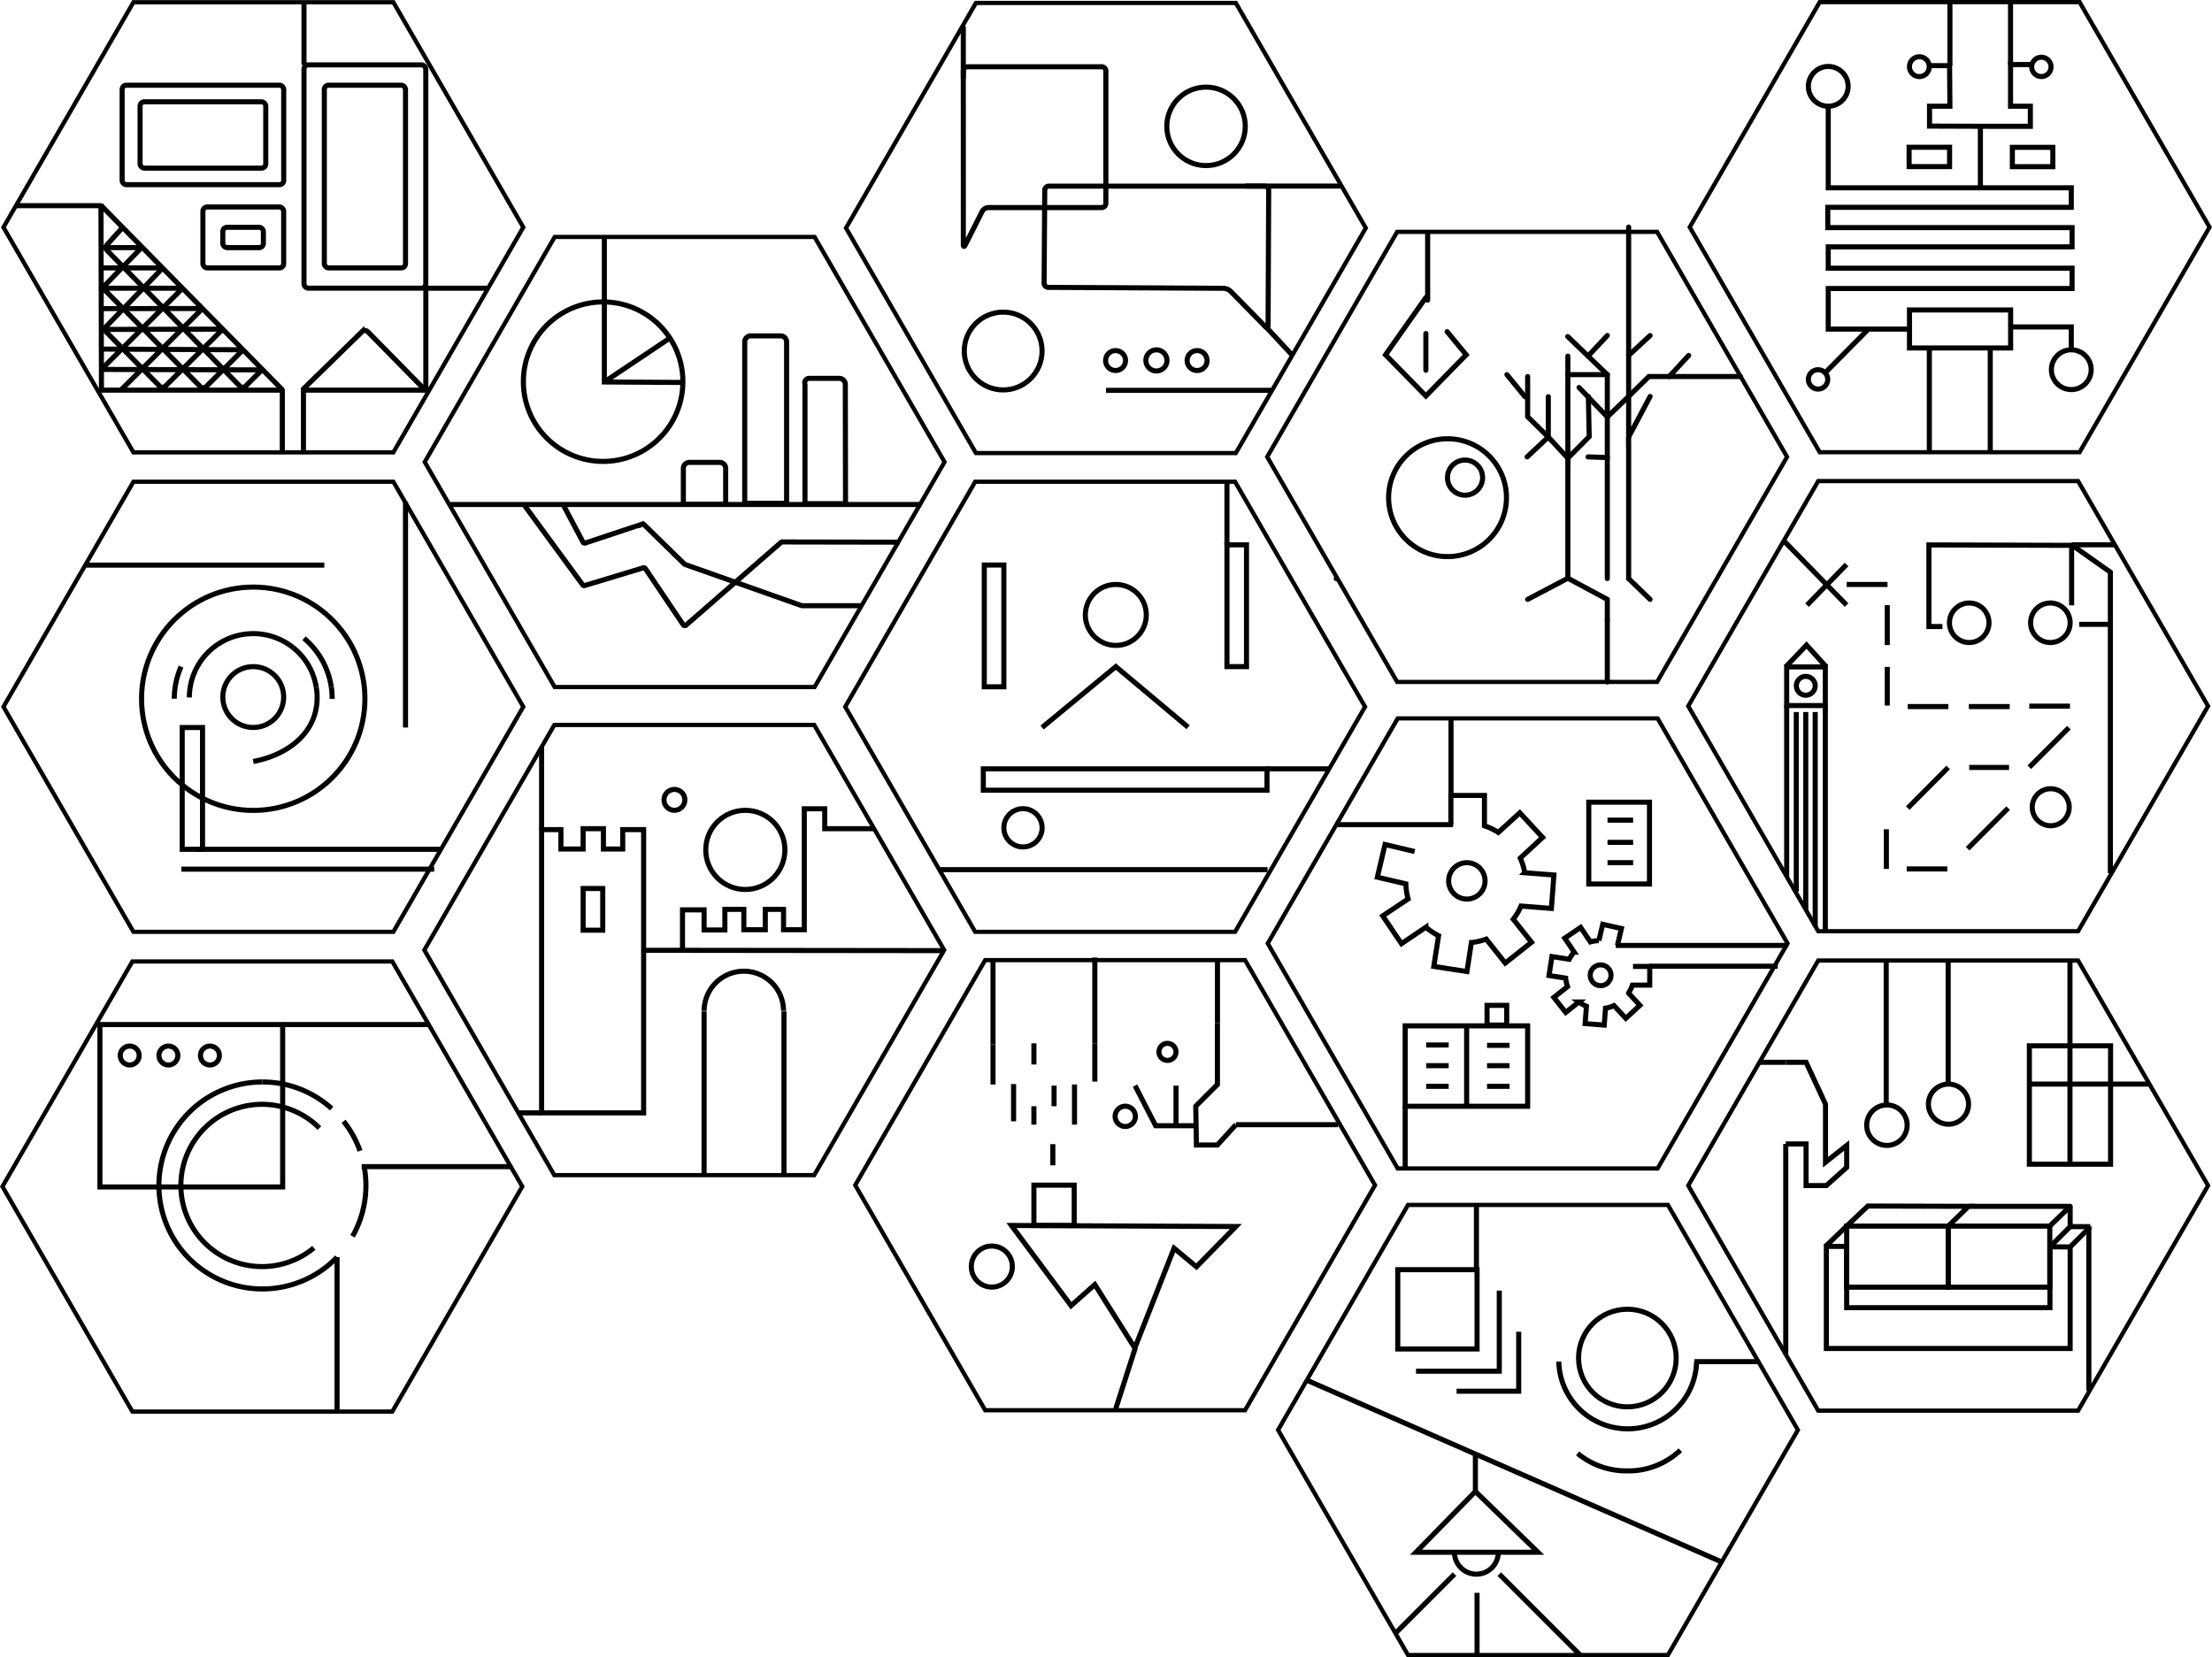 <svg xmlns="http://www.w3.org/2000/svg" viewBox="0 0 522.52 391.51">
  <defs>
    <style>
      .cls-1, .cls-2, .cls-3, .cls-4 {
        fill: none;
        stroke: #000;
      }

      .cls-1, .cls-2, .cls-4 {
        stroke-miterlimit: 10;
      }

      .cls-2, .cls-3, .cls-4 {
        stroke-width: 1.2px;
      }

      .cls-3 {
        stroke-linejoin: round;
      }

      .cls-4 {
        stroke-linecap: round;
      }
    </style>
  </defs>
  <g id="cci">
    <g>
      <polygon class="cls-1" points="92.67 227.15 31.27 227.15 0.58 280.32 31.27 333.49 92.67 333.49 123.37 280.32 92.67 227.15"/>
      <path class="cls-2" d="M75.22,295.49a19.17,19.17,0,1,1,1.3-28.3" transform="translate(-1.07 -0.68)"/>
      <path class="cls-2" d="M80.69,297.69A24.45,24.45,0,1,1,63.06,256.3" transform="translate(-1.07 -0.68)"/>
      <path class="cls-2" d="M80.69,297.69" transform="translate(-1.07 -0.68)"/>
      <path class="cls-2" d="M87.1,276.31a24.36,24.36,0,0,1-2.75,16.45" transform="translate(-1.07 -0.68)"/>
      <path class="cls-2" d="M87.1,276.31" transform="translate(-1.07 -0.68)"/>
      <path class="cls-2" d="M86.11,272.58" transform="translate(-1.07 -0.68)"/>
      <path class="cls-2" d="M82.23,265.58a24.43,24.43,0,0,1,3.88,7" transform="translate(-1.07 -0.68)"/>
      <path class="cls-2" d="M63.06,256.3a24.33,24.33,0,0,1,16.36,6.29" transform="translate(-1.07 -0.68)"/>
      <line class="cls-2" x1="85.44" y1="275.62" x2="120.66" y2="275.62"/>
      <line class="cls-2" x1="79.62" y1="297" x2="79.62" y2="333.49"/>
      <rect class="cls-2" x="23.6" y="242.05" width="43.17" height="38.37"/>
      <circle class="cls-2" cx="30.64" cy="249.37" r="2.24"/>
      <circle class="cls-2" cx="39.78" cy="249.37" r="2.24"/>
      <circle class="cls-2" cx="49.59" cy="249.37" r="2.24"/>
      <line class="cls-2" x1="67.11" y1="242.05" x2="101.28" y2="242.05"/>
    </g>
  </g>
  <g id="monstermotion">
    <g>
      <polygon class="cls-1" points="394 284.67 332.6 284.67 301.91 337.84 332.6 391.01 394 391.01 424.7 337.84 394 284.67"/>
      <rect class="cls-2" x="330.18" y="299.97" width="18.73" height="18.73"/>
      <polyline class="cls-2" points="334.49 323.95 354.16 323.95 354.16 304.91"/>
      <polyline class="cls-2" points="344.08 328.68 358.75 328.68 358.75 314.63"/>
      <circle class="cls-2" cx="384.42" cy="320.84" r="11.53"/>
      <path class="cls-2" d="M401.84,322.37a16.28,16.28,0,0,1-32.55,0" transform="translate(-1.07 -0.68)"/>
      <path class="cls-2" d="M398,343.3a17.73,17.73,0,0,1-12.53,4.88,18,18,0,0,1-11.73-4.13" transform="translate(-1.07 -0.68)"/>
      <path class="cls-2" d="M355,367.4a5.18,5.18,0,1,1-10.36,0" transform="translate(-1.07 -0.68)"/>
      <line class="cls-2" x1="308.43" y1="325.96" x2="406.69" y2="369.02"/>
      <polygon class="cls-2" points="348.52 352.36 334.49 366.72 363.3 366.72 348.52 352.36"/>
      <line class="cls-2" x1="348.52" y1="352.36" x2="348.52" y2="343.7"/>
      <line class="cls-2" x1="400.27" y1="321.69" x2="415.37" y2="321.69"/>
      <line class="cls-2" x1="354.16" y1="371.89" x2="373.23" y2="390.97"/>
      <line class="cls-2" x1="343.58" y1="371.89" x2="329.5" y2="385.98"/>
      <line class="cls-2" x1="348.91" y1="376.31" x2="348.91" y2="391.01"/>
      <line class="cls-2" x1="348.76" y1="284.67" x2="348.76" y2="299.97"/>
    </g>
  </g>
  <g id="taxepro">
    <g>
      <polygon class="cls-1" points="391.56 169.72 330.17 169.72 299.47 222.89 330.17 276.06 391.56 276.06 422.26 222.89 391.56 169.72"/>
      <path class="cls-2" d="M335.24,201.85" transform="translate(-1.07 -0.68)"/>
      <path class="cls-2" d="M335.24,201.85l-7-1.65-1.81,7.72,6.74,1.58a14.44,14.44,0,0,0,.53,3.56l-6,4,4.43,6.57,5.76-3.89a14.7,14.7,0,0,0,3,2L339.76,229l7.83,1.21,1.06-6.86a14.5,14.5,0,0,0,3.5-.8l4.49,5.66,6.21-4.92-4.31-5.44a14,14,0,0,0,1.82-3.11l7.18.56.6-7.9-6.89-.53a14.33,14.33,0,0,0-1.06-3.46l5.27-4.88-5.38-5.82L355,197.35a14.28,14.28,0,0,0-3.27-1.57v-7.17h-7.93v6.9" transform="translate(-1.07 -0.68)"/>
      <circle class="cls-2" cx="346.5" cy="208.11" r="4.3"/>
      <path class="cls-2" d="M383.14,224.05l.94-4-4.41-1-.91,3.85a8,8,0,0,0-2,.31l-2.31-3.42-3.75,2.53,2.22,3.29a7.63,7.63,0,0,0-1.16,1.7l-4.09-.64-.69,4.48,3.92.61a8.43,8.43,0,0,0,.46,2l-3.24,2.56,2.81,3.55,3.11-2.46a8.55,8.55,0,0,0,1.78,1l-.31,4.1,4.51.35.31-4a7.76,7.76,0,0,0,2-.6l2.79,3,3.33-3.07-2.68-2.9a8.07,8.07,0,0,0,.9-1.87h4.1V229h-3.95" transform="translate(-1.07 -0.68)"/>
      <circle class="cls-2" cx="378.1" cy="230.41" r="2.46"/>
      <line class="cls-2" x1="381.67" y1="223.36" x2="422.26" y2="223.36"/>
      <rect class="cls-2" x="375.3" y="189.52" width="14.34" height="19.33"/>
      <line class="cls-2" x1="379.73" y1="193.76" x2="385.78" y2="193.76"/>
      <line class="cls-2" x1="379.73" y1="199.01" x2="385.78" y2="199.01"/>
      <line class="cls-2" x1="379.73" y1="203.81" x2="385.78" y2="203.81"/>
      <rect class="cls-2" x="331.93" y="242.36" width="28.93" height="19"/>
      <line class="cls-2" x1="346.45" y1="261.48" x2="346.45" y2="242.36"/>
      <line class="cls-2" x1="336.89" y1="246.88" x2="342.21" y2="246.88"/>
      <line class="cls-2" x1="336.89" y1="251.77" x2="342.21" y2="251.77"/>
      <line class="cls-2" x1="336.89" y1="256.65" x2="342.21" y2="256.65"/>
      <line class="cls-2" x1="351.27" y1="246.97" x2="356.59" y2="246.97"/>
      <line class="cls-2" x1="351.27" y1="251.77" x2="356.59" y2="251.77"/>
      <line class="cls-2" x1="351.27" y1="256.65" x2="356.59" y2="256.65"/>
      <rect class="cls-2" x="351.27" y="237.52" width="4.65" height="4.65"/>
      <line class="cls-2" x1="343.26" y1="194.83" x2="315.99" y2="194.83"/>
      <line class="cls-2" x1="331.93" y1="261.36" x2="331.93" y2="276.06"/>
      <line class="cls-2" x1="389.64" y1="228.27" x2="419.94" y2="228.27"/>
      <line class="cls-2" x1="342.76" y1="187.92" x2="342.76" y2="169.72"/>
    </g>
  </g>
  <g id="island">
    <g>
      <polygon class="cls-1" points="294.11 226.83 232.72 226.83 202.02 280 232.72 333.17 294.11 333.17 324.81 280 294.11 226.83"/>
      <polygon class="cls-2" points="253.01 308.47 258.62 303.48 268.07 318.47 277.34 294.9 282.62 299.28 291.94 289.77 238.92 289.52 253.01 308.47"/>
      <path class="cls-2" d="M283.53,262v0Z" transform="translate(-1.07 -0.68)"/>
      <polyline class="cls-2" points="287.58 241.74 287.58 256.22 282.46 261.35 282.62 270.51 287.58 270.51 291.94 265.71"/>
      <polyline class="cls-2" points="268.12 256.48 272.99 265.96 277.8 265.96 282.46 265.96"/>
      <line class="cls-2" x1="277.8" y1="256.48" x2="277.8" y2="265.96"/>
      <path class="cls-2" d="M249.47,271" transform="translate(-1.07 -0.68)"/>
      <path class="cls-2" d="M254.89,280.09" transform="translate(-1.07 -0.68)"/>
      <path class="cls-2" d="M250.09,262" transform="translate(-1.07 -0.68)"/>
      <circle class="cls-2" cx="265.81" cy="263.74" r="2.4"/>
      <circle class="cls-2" cx="275.78" cy="248.51" r="2.02"/>
      <rect class="cls-2" x="244.23" y="280" width="9.52" height="9.52"/>
      <line class="cls-2" x1="234.57" y1="246.75" x2="234.57" y2="256.22"/>
      <line class="cls-2" x1="239.43" y1="256.12" x2="239.43" y2="264.91"/>
      <line class="cls-2" x1="244.23" y1="246.49" x2="244.23" y2="251.49"/>
      <line class="cls-2" x1="248.99" y1="256.48" x2="248.99" y2="261.35"/>
      <line class="cls-2" x1="244.23" y1="261.35" x2="244.23" y2="265.7"/>
      <line class="cls-2" x1="253.82" y1="256.22" x2="253.82" y2="265.7"/>
      <line class="cls-2" x1="258.62" y1="246.49" x2="258.62" y2="255.53"/>
      <line class="cls-2" x1="248.7" y1="270.31" x2="248.7" y2="275.31"/>
      <circle class="cls-2" cx="234.29" cy="299.23" r="4.85"/>
      <line class="cls-2" x1="268.17" y1="318.47" x2="263.42" y2="333.27"/>
      <line class="cls-2" x1="287.59" y1="241.74" x2="287.59" y2="226.83"/>
      <line class="cls-2" x1="258.62" y1="246.49" x2="258.62" y2="226.23"/>
      <line class="cls-2" x1="234.57" y1="246.75" x2="234.57" y2="226.83"/>
      <line class="cls-2" x1="291.94" y1="265.71" x2="316.09" y2="265.71"/>
    </g>
  </g>
  <g id="breakout">
    <g>
      <polygon class="cls-1" points="291.75 113.81 230.36 113.81 199.66 166.98 230.36 220.15 291.75 220.15 322.45 166.98 291.75 113.81"/>
      <rect class="cls-2" x="232.51" y="133.49" width="4.62" height="28.77"/>
      <rect class="cls-2" x="264.34" y="151.34" width="5.04" height="67.01" transform="translate(450.63 -82.7) rotate(90)"/>
      <rect class="cls-2" x="289.83" y="128.72" width="4.62" height="28.77"/>
      <circle class="cls-2" cx="241.65" cy="195.57" r="4.52"/>
      <circle class="cls-2" cx="263.58" cy="145.28" r="7.2"/>
      <polyline class="cls-2" points="280.66 171.81 263.58 157.49 246.16 171.88"/>
      <path class="cls-2" d="M281.73,172.49" transform="translate(-1.07 -0.68)"/>
      <path class="cls-2" d="M247.23,172.56" transform="translate(-1.07 -0.68)"/>
      <line class="cls-2" x1="221.87" y1="205.45" x2="299.42" y2="205.46"/>
      <line class="cls-2" x1="289.83" y1="128.72" x2="289.83" y2="113.81"/>
      <line class="cls-2" x1="299.29" y1="181.64" x2="314.16" y2="181.64"/>
    </g>
  </g>
  <g id="ikea">
    <g>
      <polygon class="cls-1" points="490.89 226.93 429.5 226.93 398.8 280.1 429.5 333.27 490.89 333.27 521.59 280.1 490.89 226.93"/>
      <polygon class="cls-2" points="489.01 294.59 489.01 318.58 431.42 318.58 431.42 294.47 436.22 294.47 436.22 308.94 484.24 308.94 484.24 294.57 489.01 294.59"/>
      <rect class="cls-2" x="460.2" y="289.67" width="24" height="14.43"/>
      <rect class="cls-2" x="436.22" y="289.67" width="24" height="14.43"/>
      <line class="cls-2" x1="460.2" y1="227.14" x2="460.2" y2="256.22"/>
      <circle class="cls-2" cx="460.27" cy="260.86" r="4.74"/>
      <line class="cls-2" x1="445.56" y1="226.74" x2="445.56" y2="261.19"/>
      <circle class="cls-2" cx="445.73" cy="265.83" r="4.78"/>
      <polyline class="cls-3" points="484.2 289.67 489.01 285 465.01 285"/>
      <line class="cls-2" x1="484.24" y1="294.57" x2="489.02" y2="289.79"/>
      <line class="cls-2" x1="489.01" y1="294.59" x2="493.77" y2="289.83"/>
      <line class="cls-2" x1="493.43" y1="328.54" x2="493.43" y2="289.67"/>
      <polyline class="cls-2" points="431.22 294.47 436.22 289.67 441.23 284.93 465.01 285 460.22 289.67"/>
      <polyline class="cls-2" points="489.01 285 489.02 289.8 493.77 289.8"/>
      <polyline class="cls-2" points="421.88 250.97 426.63 250.97 431.22 260.86 431.22 274.58 436.22 270.62 436.22 275.8 431.42 280.1 426.63 280.1 426.63 270.26 421.83 270.26"/>
      <line class="cls-2" x1="421.83" y1="270.26" x2="421.83" y2="319.99"/>
      <line class="cls-2" x1="421.88" y1="250.97" x2="415.62" y2="250.97"/>
      <rect class="cls-2" x="479.38" y="247.08" width="19.18" height="27.97"/>
      <line class="cls-2" x1="479.17" y1="256.12" x2="507.66" y2="256.12"/>
      <line class="cls-2" x1="488.97" y1="275.27" x2="488.97" y2="227.14"/>
    </g>
  </g>
  <g id="reve">
    <g>
      <polygon class="cls-1" points="192.34 171.28 130.94 171.28 100.24 224.45 130.94 277.63 192.34 277.63 223.03 224.45 192.34 171.28"/>
      <polygon class="cls-2" points="127.94 196 132.5 196 132.5 200.58 137.75 200.58 137.75 195.78 142.54 195.78 142.54 200.58 147.1 200.58 147.1 196 152.04 196 152.04 224.51 152.04 262.92 127.94 262.92 127.94 196"/>
      <line class="cls-2" x1="223.21" y1="224.59" x2="152.04" y2="224.51"/>
      <line class="cls-2" x1="166.32" y1="277.92" x2="166.32" y2="238.94"/>
      <line class="cls-2" x1="185.19" y1="277.59" x2="185.19" y2="238.94"/>
      <path class="cls-2" d="M167.4,239.51a9.38,9.38,0,0,1,18.76,0" transform="translate(-1.07 -0.68)"/>
      <rect class="cls-2" x="137.75" y="209.91" width="4.63" height="9.85"/>
      <circle class="cls-2" cx="176.06" cy="200.79" r="9.35"/>
      <line class="cls-2" x1="127.94" y1="196" x2="127.94" y2="176.48"/>
      <line class="cls-2" x1="127.94" y1="262.92" x2="122.45" y2="262.92"/>
      <polyline class="cls-2" points="161.22 224.45 161.22 214.96 166.32 214.96 166.32 219.71 171.23 219.71 171.23 214.84 175.71 214.84 175.71 219.65 180.78 219.65 180.78 214.84 185.09 214.84 185.09 219.65 189.99 219.65 189.99 196 189.99 191.08 194.82 191.08 194.82 195.78 199.65 195.78 206.69 195.78"/>
      <circle class="cls-2" cx="159.31" cy="188.97" r="2.47"/>
    </g>
  </g>
  <g id="roadtrip">
    <g>
      <polygon class="cls-1" points="490.89 113.66 429.5 113.66 398.8 166.82 429.5 220 490.89 220 521.59 166.82 490.89 113.66"/>
      <polyline class="cls-2" points="458.84 148.02 455.65 148.02 455.65 128.74 489.36 128.84 489.36 143.02"/>
      <path class="cls-2" d="M430.88,196.38" transform="translate(-1.07 -0.68)"/>
      <polyline class="cls-2" points="489.36 128.71 498.51 135.18 498.51 147.51 491.16 147.51"/>
      <circle class="cls-2" cx="465.17" cy="147.13" r="4.67"/>
      <path class="cls-2" d="M490.08,147.81a4.67,4.67,0,1,1-4.67-4.67,4.68,4.68,0,0,1,4.67,4.67" transform="translate(-1.07 -0.68)"/>
      <line class="cls-2" x1="421.51" y1="127.91" x2="436.2" y2="142.95"/>
      <line class="cls-2" x1="436.2" y1="133.36" x2="426.85" y2="142.97"/>
      <line class="cls-2" x1="436.22" y1="138.08" x2="445.87" y2="138.08"/>
      <line class="cls-2" x1="450.65" y1="166.93" x2="460.24" y2="166.93"/>
      <line class="cls-2" x1="465.08" y1="166.93" x2="474.73" y2="166.93"/>
      <line class="cls-2" x1="479.35" y1="166.83" x2="488.97" y2="166.83"/>
      <line class="cls-2" x1="488.72" y1="171.91" x2="479.37" y2="181.26"/>
      <circle class="cls-2" cx="484.42" cy="190.71" r="4.37"/>
      <rect class="cls-2" x="422.05" y="157.56" width="9.13" height="9.13"/>
      <circle class="cls-2" cx="426.56" cy="162.02" r="2.23"/>
      <polyline class="cls-2" points="421.83 157.56 426.74 152.4 431.42 157.56"/>
      <line class="cls-2" x1="422.05" y1="166.69" x2="422.05" y2="207.08"/>
      <line class="cls-2" x1="431.18" y1="166.69" x2="431.18" y2="220.15"/>
      <line class="cls-2" x1="424.32" y1="168.22" x2="424.32" y2="210.65"/>
      <line class="cls-2" x1="426.56" y1="168.22" x2="426.56" y2="214.85"/>
      <line class="cls-2" x1="428.79" y1="168.22" x2="428.79" y2="218.85"/>
      <line class="cls-2" x1="445.81" y1="142.97" x2="445.81" y2="152.4"/>
      <line class="cls-2" x1="445.81" y1="157.56" x2="445.81" y2="166.69"/>
      <line class="cls-2" x1="474.58" y1="181.31" x2="465.17" y2="181.31"/>
      <line class="cls-2" x1="460.2" y1="181.31" x2="450.65" y2="190.9"/>
      <line class="cls-2" x1="445.6" y1="195.92" x2="445.6" y2="205.29"/>
      <line class="cls-2" x1="450.4" y1="205.29" x2="459.99" y2="205.29"/>
      <line class="cls-2" x1="464.79" y1="200.5" x2="474.36" y2="190.92"/>
      <line class="cls-2" x1="489.36" y1="128.71" x2="499.59" y2="128.71"/>
      <line class="cls-2" x1="498.51" y1="147.51" x2="498.51" y2="206.29"/>
    </g>
  </g>
  <g id="archibald">
    <g>
      <polygon class="cls-1" points="92.92 113.81 31.52 113.81 0.82 166.98 31.52 220.15 92.92 220.15 123.61 166.98 92.92 113.81"/>
      <circle class="cls-2" cx="59.82" cy="165.08" r="26.38"/>
      <circle class="cls-2" cx="59.82" cy="164.68" r="7.19"/>
      <path class="cls-2" d="M45.8,165.46a15.09,15.09,0,0,1,24.55-11.75" transform="translate(-1.07 -0.68)"/>
      <path class="cls-2" d="M75.77,163a14.59,14.59,0,0,1,.21,2.49c0,8.33-6.9,13.56-15.09,15.09" transform="translate(-1.07 -0.68)"/>
      <path class="cls-2" d="M70.35,153.71A15,15,0,0,1,75.77,163" transform="translate(-1.07 -0.68)"/>
      <path class="cls-2" d="M53.63,148.58" transform="translate(-1.07 -0.68)"/>
      <path class="cls-2" d="M42.24,165.76a18.67,18.67,0,0,1,1.61-7.59" transform="translate(-1.07 -0.68)"/>
      <path class="cls-2" d="M79.33,163a18.32,18.32,0,0,1,.21,2.79" transform="translate(-1.07 -0.68)"/>
      <path class="cls-2" d="M72.88,151.48A18.58,18.58,0,0,1,79.33,163" transform="translate(-1.07 -0.68)"/>
      <path class="cls-2" d="M72.88,151.48" transform="translate(-1.07 -0.68)"/>
      <rect class="cls-2" x="43.04" y="171.88" width="4.8" height="28.77"/>
      <line class="cls-2" x1="103.99" y1="200.65" x2="46.26" y2="200.65"/>
      <line class="cls-2" x1="102.57" y1="205.34" x2="42.84" y2="205.34"/>
      <line class="cls-2" x1="95.79" y1="171.88" x2="95.79" y2="118.56"/>
      <line class="cls-2" x1="76.61" y1="133.51" x2="20.15" y2="133.51"/>
    </g>
  </g>
  <g id="microfluidique">
    <g>
      <polygon class="cls-1" points="491.24 0.5 429.85 0.5 399.15 53.67 429.85 106.84 491.24 106.84 521.94 53.67 491.24 0.5"/>
      <circle class="cls-2" cx="431.87" cy="20.4" r="4.7"/>
      <circle class="cls-2" cx="489.28" cy="87.34" r="4.7"/>
      <polyline class="cls-2" points="431.87 25.39 431.87 44.37 489.28 44.37 489.28 48.98 431.76 48.98 431.76 53.77 489.47 53.77 489.47 58.32 431.87 58.32 431.87 63.36 489.47 63.36 489.47 68.16 431.87 68.16 431.87 77.75 450.68 77.75"/>
      <polyline class="cls-2" points="475.14 77.24 489.28 77.24 489.28 82.55"/>
      <rect class="cls-2" x="451.06" y="73.23" width="23.89" height="8.98"/>
      <circle class="cls-2" cx="453.4" cy="15.75" r="2.35"/>
      <circle class="cls-2" cx="482.21" cy="15.8" r="2.29"/>
      <polyline class="cls-2" points="455.18 15.51 460.53 15.51 460.61 25.1 455.8 25.1 455.8 29.79 469.98 29.84 479.61 29.84 479.61 25.1 474.93 25.1 474.93 15.25 480.14 15.25"/>
      <line class="cls-2" x1="467.81" y1="29.79" x2="467.81" y2="44.37"/>
      <rect class="cls-2" x="475.36" y="34.81" width="9.56" height="4.57"/>
      <rect class="cls-2" x="450.97" y="34.79" width="9.56" height="4.57"/>
      <line class="cls-2" x1="455.75" y1="82.64" x2="455.75" y2="107.04"/>
      <line class="cls-2" x1="470.14" y1="82.64" x2="470.14" y2="107.04"/>
      <line class="cls-2" x1="441.36" y1="77.75" x2="431.07" y2="88.14"/>
      <circle class="cls-2" cx="429.46" cy="89.63" r="2.29"/>
      <path class="cls-1" d="M461.6,16.19" transform="translate(-1.07 -0.68)"/>
      <line class="cls-2" x1="460.61" y1="0.5" x2="460.61" y2="15.51"/>
      <line class="cls-2" x1="474.93" y1="15.25" x2="474.93" y2="0.5"/>
    </g>
  </g>
  <g id="ostara">
    <g>
      <g>
        <polygon class="cls-1" points="391.44 54.77 330.04 54.77 299.34 107.94 330.04 161.11 391.44 161.11 422.14 107.94 391.44 54.77"/>
        <path class="cls-1" d="M356.93,80.19" transform="translate(-1.07 -0.68)"/>
        <polyline class="cls-4" points="370.36 136.61 370.36 108.25 375.4 103.16 375.21 93.66"/>
        <line class="cls-4" x1="384.72" y1="103.25" x2="384.72" y2="136.7"/>
        <polyline class="cls-4" points="384.72 53.65 384.72 93.65 384.72 103.25 389.79 93.66"/>
        <line class="cls-4" x1="398.9" y1="83.97" x2="394.31" y2="88.95"/>
        <line class="cls-4" x1="384.72" y1="83.97" x2="389.79" y2="79.27"/>
        <polyline class="cls-4" points="370.33 79.51 375.13 84.13 379.68 88.51 379.68 93.65 379.68 103.25 379.68 136.69"/>
        <line class="cls-4" x1="379.68" y1="79.27" x2="375.13" y2="84.13"/>
        <line class="cls-4" x1="379.68" y1="88.51" x2="370.33" y2="88.51"/>
        <polyline class="cls-4" points="373 91.55 379.68 98.5 384.72 93.65 389.51 88.95 411.11 88.95"/>
        <line class="cls-4" x1="375.13" y1="107.94" x2="379.68" y2="108.1"/>
        <polyline class="cls-4" points="370.36 84.13 370.36 108.25 365.74 103.25"/>
        <polyline class="cls-4" points="365.74 93.72 365.74 103.25 360.86 98.45 360.86 88.95"/>
        <line class="cls-4" x1="355.96" y1="88.51" x2="360.23" y2="93.73"/>
        <line class="cls-4" x1="365.74" y1="103.25" x2="360.74" y2="107.94"/>
        <path class="cls-4" d="M342.63,84.81" transform="translate(-1.07 -0.68)"/>
        <circle class="cls-4" cx="346.07" cy="112.84" r="4.15"/>
        <circle class="cls-4" cx="341.94" cy="117.58" r="13.92"/>
        <polyline class="cls-4" points="341.84 78.36 346.35 83.82 336.82 93.55 327.29 83.82 336.82 70.29"/>
        <line class="cls-4" x1="336.82" y1="78.8" x2="336.82" y2="87.46"/>
      </g>
      <path class="cls-4" d="M316.71,137.38h0Z" transform="translate(-1.07 -0.68)"/>
      <polyline class="cls-4" points="360.86 141.61 370.36 136.61 379.68 141.61 379.68 146.41"/>
      <line class="cls-4" x1="384.72" y1="136.7" x2="389.79" y2="141.61"/>
      <line class="cls-4" x1="379.68" y1="146.41" x2="379.68" y2="161.11"/>
      <line class="cls-4" x1="337.24" y1="70.91" x2="337.24" y2="55.39"/>
    </g>
  </g>
  <g id="louvre">
    <g>
      <polygon class="cls-1" points="92.92 0.53 31.52 0.53 0.82 53.7 31.52 106.87 92.92 106.87 123.61 53.7 92.92 0.53"/>
      <path class="cls-2" d="M25,49.27l4.32,4.4,1.4,1.43L67.85,92.85" transform="translate(-1.07 -0.68)"/>
      <path class="cls-2" d="M30.06,54.38l-3.65,4.06a1.08,1.08,0,0,0,0,1.45l31.3,32a1,1,0,0,0,1.4,0L63,88" transform="translate(-1.07 -0.68)"/>
      <path class="cls-2" d="M39.5,64,26.23,77.74a1,1,0,0,0,0,1.43L38.75,91.88a1,1,0,0,0,1.41,0L53.7,78.44" transform="translate(-1.07 -0.68)"/>
      <line class="cls-2" x1="43.13" y1="68.09" x2="23.93" y2="87.28"/>
      <line class="cls-2" x1="47.83" y1="72.88" x2="28.65" y2="92.07"/>
      <path class="cls-2" d="M58.49,83.32,49.79,92a1,1,0,0,1-1.41,0L26,69.38a1,1,0,0,1,0-1.43l8.52-8.79" transform="translate(-1.07 -0.68)"/>
      <path class="cls-2" d="M24.74,59.18" transform="translate(-1.07 -0.68)"/>
      <path class="cls-2" d="M24.74,64" transform="translate(-1.07 -0.68)"/>
      <line class="cls-2" x1="23.67" y1="58.5" x2="33.09" y2="58.5"/>
      <line class="cls-2" x1="23.67" y1="63.29" x2="38.15" y2="63.29"/>
      <line class="cls-2" x1="23.67" y1="68.09" x2="43.13" y2="68.09"/>
      <line class="cls-2" x1="23.88" y1="72.91" x2="47.83" y2="72.88"/>
      <line class="cls-2" x1="23.88" y1="77.83" x2="52.63" y2="77.76"/>
      <line class="cls-2" x1="23.85" y1="82.47" x2="57.42" y2="82.64"/>
      <line class="cls-2" x1="23.93" y1="87.28" x2="61.39" y2="87.39"/>
      <line class="cls-2" x1="23.97" y1="92.67" x2="23.85" y2="48.11"/>
      <line class="cls-2" x1="71.79" y1="92.17" x2="100.59" y2="92.17"/>
      <line class="cls-2" x1="23.52" y1="92.17" x2="66.79" y2="92.17"/>
      <rect class="cls-2" x="28.85" y="20.13" width="38.17" height="23.5" rx="1"/>
      <rect class="cls-2" x="33.09" y="24.05" width="29.69" height="15.67" rx="1"/>
      <rect class="cls-2" x="71.81" y="15.33" width="28.77" height="52.75" rx="1"/>
      <rect class="cls-2" x="76.61" y="20.13" width="19.18" height="43.16" rx="1"/>
      <rect class="cls-2" x="47.93" y="48.9" width="19.08" height="14.39" rx="1"/>
      <rect class="cls-2" x="52.63" y="53.7" width="9.59" height="4.8" rx="1"/>
      <line class="cls-2" x1="71.81" y1="15.33" x2="71.81" y2="0.53"/>
      <line class="cls-2" x1="100.59" y1="92.67" x2="100.59" y2="68.09"/>
      <path class="cls-2" d="M72.75,92.55l13.8-13.48a1,1,0,0,1,1.42,0L101.65,93" transform="translate(-1.07 -0.68)"/>
      <line class="cls-2" x1="23.97" y1="48.59" x2="3.61" y2="48.59"/>
      <line class="cls-2" x1="100.59" y1="68.09" x2="115.43" y2="68.09"/>
      <line class="cls-2" x1="71.68" y1="91.57" x2="71.68" y2="107.04"/>
      <line class="cls-2" x1="66.69" y1="91.87" x2="66.69" y2="106.95"/>
    </g>
  </g>
  <g id="dataviz">
    <g>
      <polygon class="cls-1" points="192.42 55.98 131.03 55.98 100.33 109.15 131.03 162.32 192.42 162.32 223.12 109.15 192.42 55.98"/>
      <g>
        <circle class="cls-2" cx="142.47" cy="90.17" r="18.84"/>
        <path class="cls-2" d="M146,92" transform="translate(-1.07 -0.68)"/>
        <line class="cls-2" x1="142.81" y1="90.2" x2="157.87" y2="80.12"/>
        <path class="cls-2" d="M177.34,79.35h7.05a1.42,1.42,0,0,1,1.42,1.42v38.13a0,0,0,0,1,0,0h-9.89a0,0,0,0,1,0,0V80.77A1.42,1.42,0,0,1,177.34,79.35Z"/>
        <path class="cls-2" d="M200.8,119.68h-9.58V91.49a1.07,1.07,0,0,1,1.12-1.42h7a1.42,1.42,0,0,1,1.41,1.42Z" transform="translate(-1.07 -0.68)"/>
        <line class="cls-2" x1="105.99" y1="119.19" x2="217.24" y2="119.19"/>
        <path class="cls-2" d="M134.19,120.08l4.65,8.78a.47.47,0,0,0,.54.09l13.28-4.41a.47.47,0,0,1,.54.08l9.54,9.32a.6.6,0,0,0,.25.13l27.48,9.71h14.26" transform="translate(-1.07 -0.68)"/>
        <path class="cls-2" d="M125,120.13l13.71,18.72a.47.47,0,0,0,.59.13l13.63-4.12a.49.49,0,0,1,.56.1l9,13.37a.45.45,0,0,0,.62.06l22.46-19.57a.48.48,0,0,1,.28-.1l27.71.05" transform="translate(-1.07 -0.68)"/>
        <path class="cls-2" d="M162.81,109.24H170a1.42,1.42,0,0,1,1.42,1.42v8.47a0,0,0,0,1,0,0h-10a0,0,0,0,1,0,0v-8.47A1.42,1.42,0,0,1,162.81,109.24Z"/>
        <polyline class="cls-2" points="161.49 90.36 142.76 90.24 142.76 55.84"/>
      </g>
    </g>
  </g>
  <g id="chatbox">
    <g>
      <polygon class="cls-1" points="291.93 0.7 230.53 0.7 199.84 53.87 230.53 107.04 291.93 107.04 322.63 53.87 291.93 0.7"/>
      <path class="cls-2" d="M228.62,17.45a1,1,0,0,1,1-1H261.3a1,1,0,0,1,1,1V48.72a1,1,0,0,1-1,1H234.53a1.78,1.78,0,0,0-1.45.9l-4,7.94c-.25.49-.45.44-.45-.11Z" transform="translate(-1.07 -0.68)"/>
      <path class="cls-2" d="M248.71,68.57a1,1,0,0,1-1-1l.15-21.92a1,1,0,0,1,1-1h50.9a1,1,0,0,1,1,1l-.14,31.86c0,.55-.32.68-.71.28l-8.13-8.28a2.77,2.77,0,0,0-1.7-.72Z" transform="translate(-1.07 -0.68)"/>
      <circle class="cls-2" cx="284.89" cy="29.85" r="9.27"/>
      <circle class="cls-2" cx="236.97" cy="82.93" r="9.19"/>
      <circle class="cls-2" cx="263.52" cy="85.18" r="2.36"/>
      <circle class="cls-2" cx="273.17" cy="85.15" r="2.5"/>
      <circle class="cls-2" cx="282.78" cy="85.18" r="2.36"/>
      <line class="cls-2" x1="294.16" y1="43.96" x2="316.91" y2="43.96"/>
      <line class="cls-2" x1="261.26" y1="92.22" x2="300.69" y2="92.22"/>
      <line class="cls-2" x1="298.65" y1="76.81" x2="305.43" y2="84.1"/>
      <line class="cls-2" x1="227.55" y1="18.56" x2="227.55" y2="6.21"/>
    </g>
  </g>
</svg>
